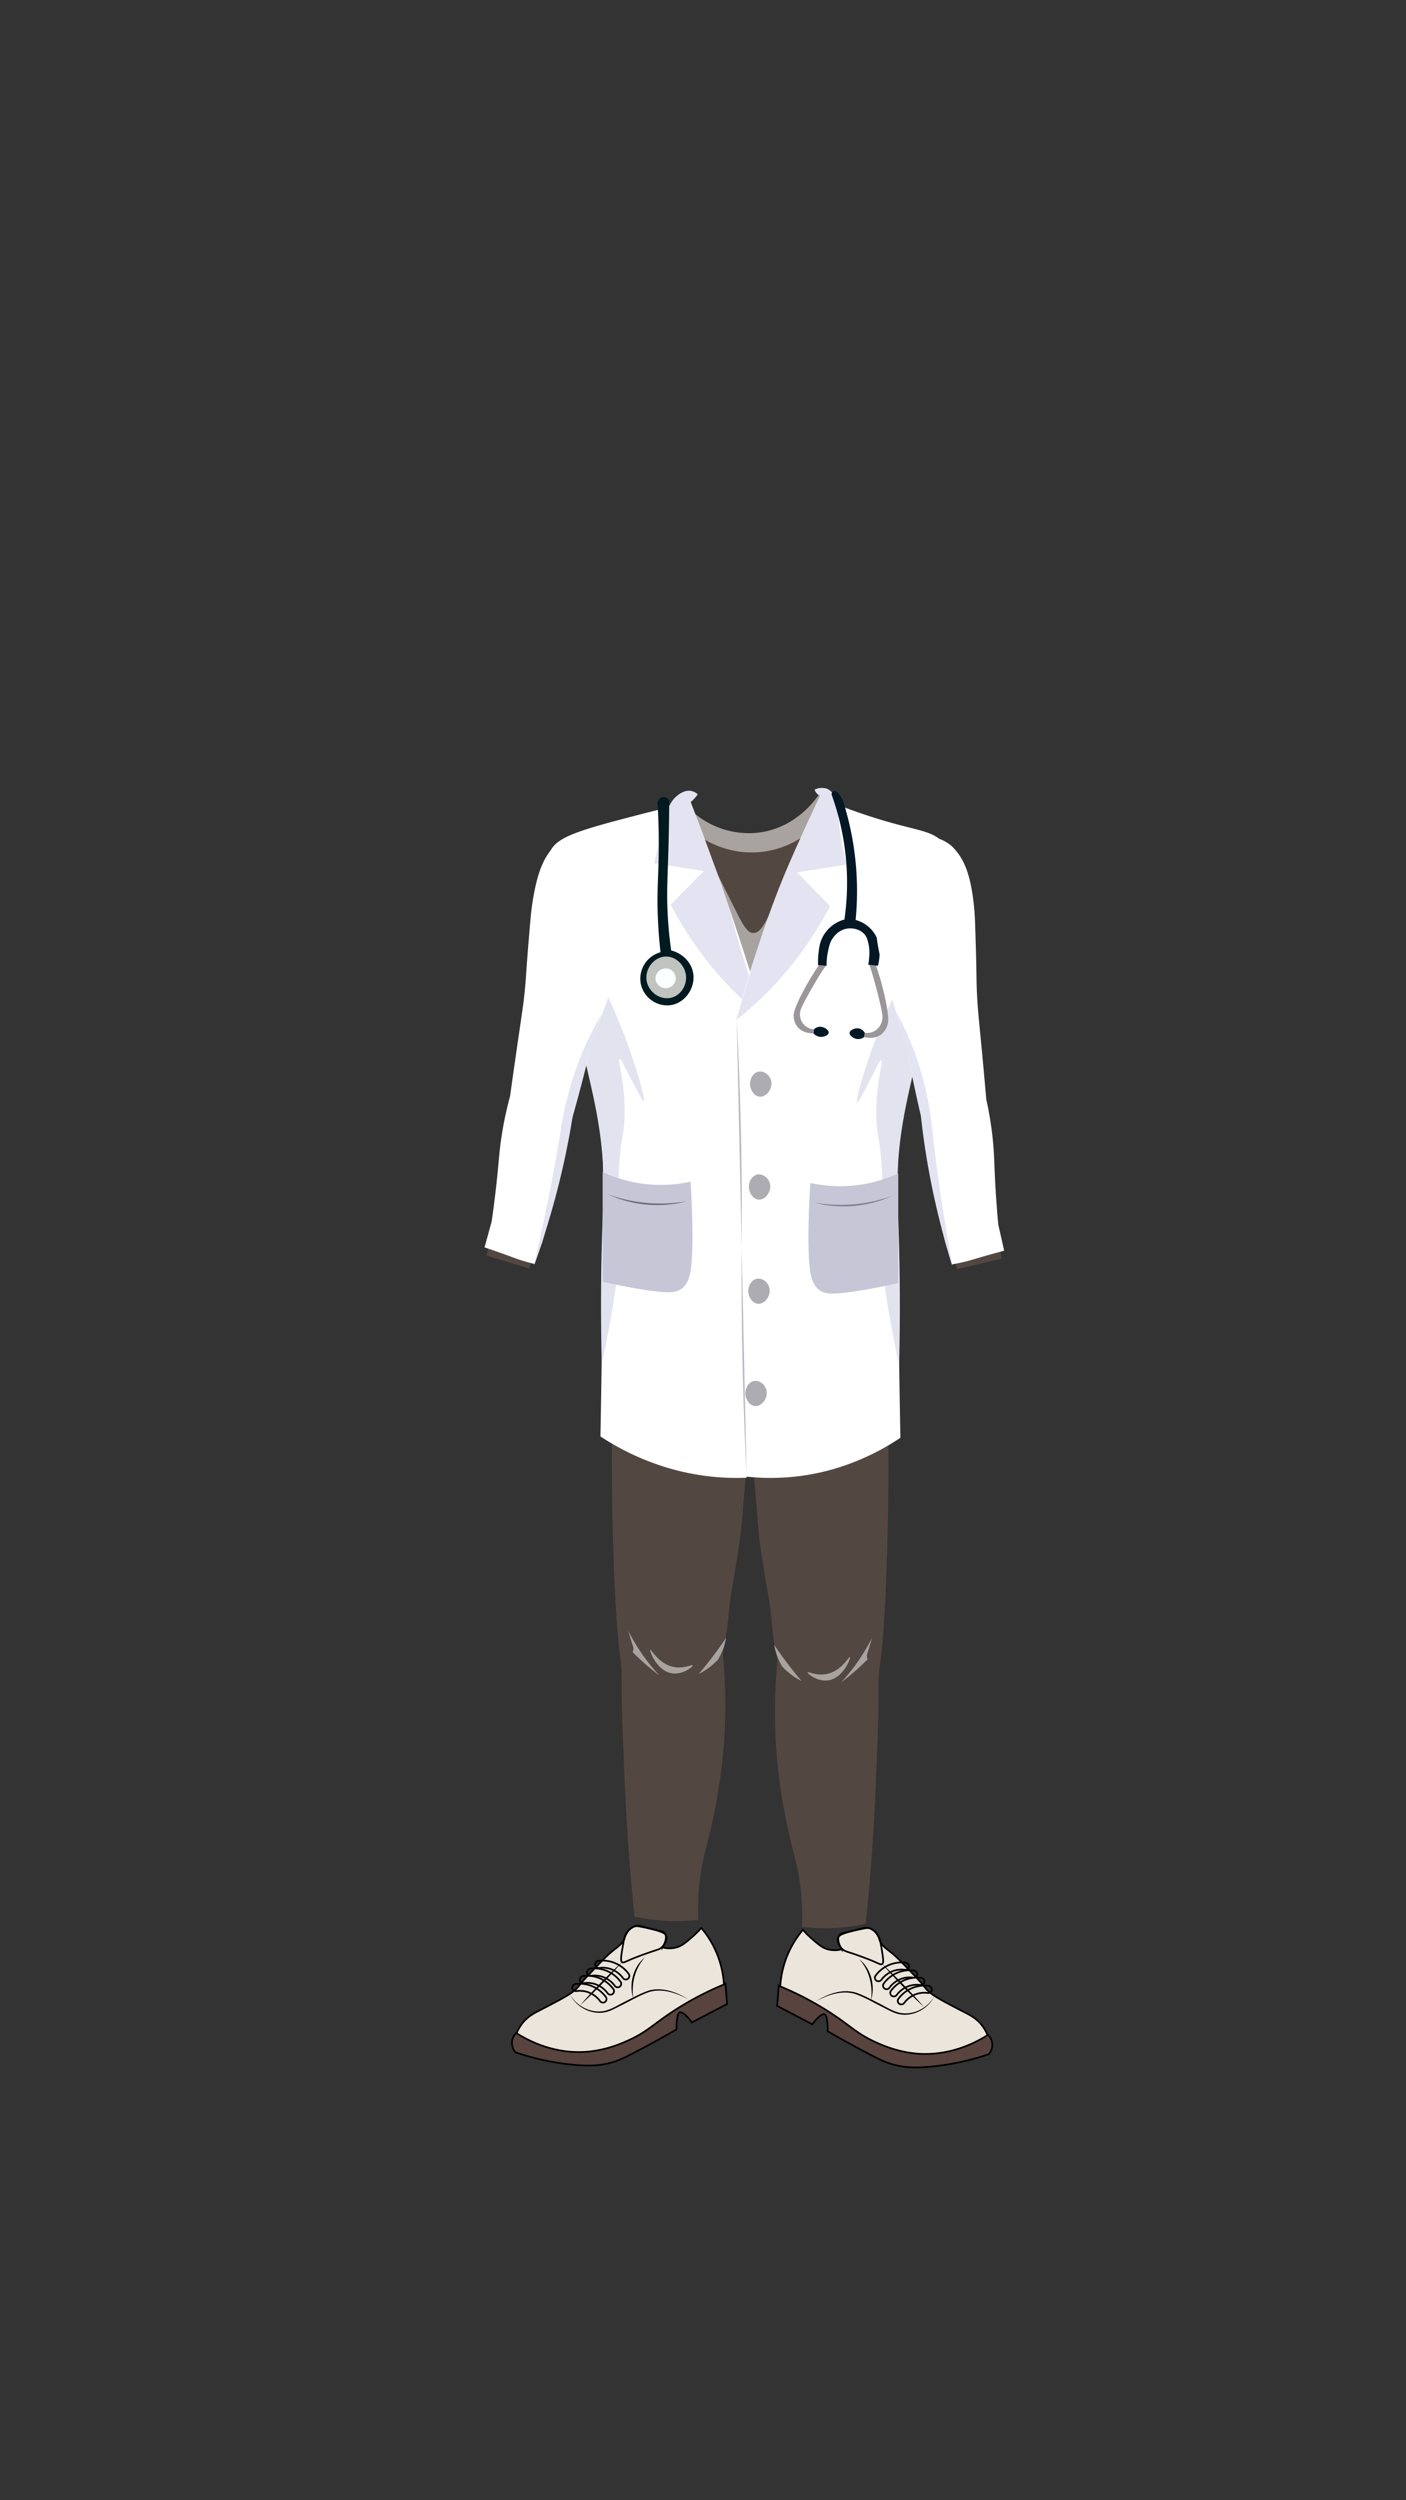 <svg xmlns="http://www.w3.org/2000/svg" viewBox="0 0 1080 1920"><rect x="0" y="0" width="1080" height="1920" fill="#333333" stroke="none"/><g style="isolation:isolate"><g id="costumes"><g id="_6" data-name="6"><path d="M477.85,996.93a895.89,895.89,0,0,0-7.72,102.85c-.79,46.87,1.42,140,6.23,171.94,2,13,.76,24.54,1.51,45,1.6,44,2.52,68.79,4.73,99.91.93,13,2.43,32.06,4.8,55.2a146.75,146.75,0,0,0,49,2.4,187.19,187.19,0,0,1,.43-23.18c1.37-17,4.64-28.34,7.25-38.74a449.43,449.43,0,0,0,12-73.44c.44-6,1.39-21.09.89-40.65-.29-11.27-1-21.06-1.73-29,.28-1.27.69-3.19,1.14-5.53a222.38,222.38,0,0,0,3.45-25.36c1.1-13.53,4.05-26.27,7.29-47.59,4.37-28.71,2.32-27.29,9.36-95,.89-8.57,2.16-20.43,3.67-37.44,2.36-26.35,3-39.5,3-45.36-.27-28.28-15-52.86-35.42-60.86C521.27,941.83,488.24,960.27,477.85,996.93Z" fill="#534741"/><path d="M482.57,1252.32a152.89,152.89,0,0,0,9.75,16.54,143.25,143.25,0,0,0,14.14,17.7c-4.12-3.07-8.44-6.57-12.86-10.55-2.72-2.45-5.26-4.9-7.65-7.3a6.87,6.87,0,0,0,.56-1.87,6.53,6.53,0,0,0,.05-1.36Z" fill="#fff" opacity="0.5" style="mix-blend-mode:overlay"/><path d="M557.83,1257.71q-4.29,6.3-9.21,12.87-6,8-11.88,14.89a51.1,51.1,0,0,0,9.94-6.48,55.17,55.17,0,0,0,4.89-4.61,48.91,48.91,0,0,0,3.65-7.48A52.34,52.34,0,0,0,557.83,1257.71Z" fill="#fff" opacity="0.5" style="mix-blend-mode:overlay"/><path d="M499.53,1266.93c.64-.64,5.71,9.75,16.24,12.76,8.91,2.54,16.09-1.8,16.35-.84s-8.35,8.13-17.35,5.85C504.08,1282,498.8,1267.65,499.53,1266.93Z" fill="#fff" opacity="0.5" style="mix-blend-mode:overlay"/><path d="M674.58,1002.33a895.89,895.89,0,0,1,7.72,102.85c.79,46.87-1.42,140-6.23,171.94-2,13-.76,24.54-1.51,45.05-1.6,44-2.52,68.79-4.73,99.91-.93,13.05-2.43,32.06-4.8,55.2a146.75,146.75,0,0,1-49,2.4,187.19,187.19,0,0,0-.43-23.18c-1.37-17-4.64-28.34-7.25-38.74a449.43,449.43,0,0,1-12-73.44c-.44-6-1.39-21.09-.89-40.65.29-11.27,1-21.06,1.73-29-.28-1.27-.69-3.19-1.14-5.53a222.38,222.38,0,0,1-3.45-25.36c-1.1-13.53-4-26.27-7.29-47.59-4.37-28.71-2.32-27.29-9.36-95-.89-8.57-2.16-20.43-3.68-37.44-2.35-26.35-3-39.5-3-45.36.28-28.28,15-52.86,35.43-60.86C631.16,947.23,664.19,965.67,674.58,1002.33Z" fill="#534741"/><path d="M669.86,1257.72a152.89,152.89,0,0,1-9.75,16.54A143.25,143.25,0,0,1,646,1292c4.12-3.07,8.44-6.57,12.86-10.55,2.72-2.45,5.26-4.9,7.65-7.3a6.87,6.87,0,0,1-.56-1.87,7.41,7.41,0,0,1-.06-1.36Q667.87,1264.3,669.86,1257.72Z" fill="#fff" opacity="0.5" style="mix-blend-mode:overlay"/><path d="M594.6,1263.11q4.29,6.3,9.21,12.87c4,5.34,8,10.29,11.88,14.89a51.1,51.1,0,0,1-9.94-6.48,55.36,55.36,0,0,1-4.9-4.61,49.91,49.91,0,0,1-3.64-7.48A52.34,52.34,0,0,1,594.6,1263.11Z" fill="#fff" opacity="0.5" style="mix-blend-mode:overlay"/><path d="M652.9,1272.33c-.64-.64-5.72,9.75-16.24,12.76-8.91,2.54-16.09-1.8-16.35-.84s8.35,8.13,17.35,5.85C648.34,1287.4,653.63,1273.05,652.9,1272.33Z" fill="#fff" opacity="0.5" style="mix-blend-mode:overlay"/><path d="M525,617c1.89,2.2,22.95,25.87,56,22.56,31.42-3.14,47.31-28,49.08-30.84a93.93,93.93,0,0,1,12.25,34.61c4,28.56-7.67,51.21-22.15,81.54a283.23,283.23,0,0,1-36.24,57c-14.66-13-63-59.34-63.76-126.51A145,145,0,0,1,525,617Z" fill="#534741"/><path d="M521.52,611.45A65.18,65.18,0,0,0,581,639.56c32.92-3.1,49-30.63,50.4-33.12q4.13,6.19,8.24,12.39c-1.51,2.58-20.19,33.12-57.68,35.61s-59.91-25.18-61.78-27.55Q520.86,619.17,521.52,611.45Z" fill="#fff" opacity="0.5" style="mix-blend-mode:overlay"/><path d="M538,645.34c5.72,11.25,14.06,27.74,24.17,48,8.15,16.34,11.41,23,16.44,23.15,8,.22,12.63-16.31,25.17-41.94,7.92-16.2,29.65-57.8,35.9-55.71,6.53,2.19-3.69,52.12-17.78,94-13.7,40.67-22.59,67.07-36.58,67.79-20.08,1-42.32-51.31-47.32-94.3A178.93,178.93,0,0,1,538,645.34Z" fill="#fff" opacity="0.5" style="mix-blend-mode:overlay"/><path d="M530.36,615.56c-14.87,3.75-27.39,7-36.72,9.36-51,13.15-67.34,18-71.76,30.72-1.26,3.64-.62,8.08.72,16.8,5.88,38.33,8.82,57.49,9,58.39,13.08,56,27.16,112.07,30.94,151.76.8,8.4,1,14.79.67,67.2-.38,55.94-1.12,107.27-2,153.28A196.24,196.24,0,0,0,513,1127.23a185.83,185.83,0,0,0,60.52,7.55Q580.27,958.1,587,781.42q-13.25-44.67-29.59-92.12Q544.18,651.1,530.36,615.56Z" fill="#fff"/><path d="M530.51,615.92a28.17,28.17,0,0,0,2.16-1.95,26.18,26.18,0,0,0,3.27-4,10.43,10.43,0,0,0-4.68-2.52c-5.06-1.15-9.42,2.28-11,3.51-5.63,4.43-7.42,10.94-8.39,14.66-3,11.62-6.19,23.85-9.42,37.25l38.11,6-25.33,25.92a283,283,0,0,0,20.62,33.47,265,265,0,0,0,51.34,53.86c-10.2-26.48-16.83-47.89-21.07-62.92-3.73-13.2-6.91-26.08-13.94-45.37-2.58-7.09-4.22-11-9.84-25.92C537.27,634.46,533.2,623.35,530.51,615.92Z" fill="#e3e3f1"/><path d="M430,664.47a318.45,318.45,0,0,0,14.35,52c10.52,28.47,17.79,35.34,31.38,68.8,12.91,31.78,20.23,59.74,18.83,60.4-.86.41-5.83-9.24-12-21.14-4.32-8.41-5.74-11.71-6.57-11.41-2,.72,5.16,20.59,3.59,48-.56,9.63-1.64,10.48-3,22.48a243.43,243.43,0,0,0-.3,49.67c1.3,17.9-.37,50.39-14.05,114.43-1.13-47-.35-84,.6-109.4.67-17.93,1.42-30.12,0-49-2-26.34-6.79-46.77-13.15-73.83-7.36-31.3-10.62-37.38-14.65-62.08-2.17-13.31-3.35-24.53-4.78-38.26-1.48-14.17-1.9-21.21-1.8-29.19A189.78,189.78,0,0,1,430,664.47Z" fill="#e3e3f0"/><path d="M462.87,900A107.88,107.88,0,0,0,488,908.1a106.23,106.23,0,0,0,42.45-.67c.19,3,3.5,54.6-.6,71.48-.53,2.17-1.65,6.55-5.08,9.73-4.22,3.9-9.63,3.83-12.85,3.69-17.23-.78-45.49-7.24-49-8.06V900Z" fill="#c6c6d7"/><g opacity="0.43"><path d="M467.05,917.16a117.8,117.8,0,0,0,52.76,6.37c2.55-.23,5.08-.61,7.62-1-2.48.68-5,1.19-7.53,1.65a90.35,90.35,0,0,1-52.85-7Z"/></g><path d="M629.72,612.5c5,2.12,13.19,5.47,23.4,9.18,46.33,16.85,60.24,14.14,70.56,24.48,11.72,11.73,7.16,36.54-2.43,85.68-9.31,47.68-27,110.51-30.94,151.76-.8,8.4-1,14.79-.67,67.2.38,55.94,1.12,107.26,2,153.28a183.79,183.79,0,0,1-51.79,24.16,174.22,174.22,0,0,1-67.91,5.53L565.9,782.43a876.28,876.28,0,0,1,29.59-92.12C606.44,661.74,618.1,635.78,629.72,612.5Z" fill="#fff"/><path d="M629.9,611.06a7.36,7.36,0,0,1-4.14-4.68,12,12,0,0,1,3.55-1.19,13.77,13.77,0,0,1,5.27.29c3.71,1,7.34,5.63,8.46,11.88.28,4.66.71,9.5,1.32,14.52a245.46,245.46,0,0,0,6,32l-38.11,6,25.33,25.93A283.79,283.79,0,0,1,617,729.32a265,265,0,0,1-51.34,53.86c1.8-6.28,4.36-15.15,7.53-25.78,5.56-18.65,8.34-28,12.42-40.14,2.88-8.58,7.78-23.11,15.3-41.58,3.82-9.38,6.76-16,12.42-28.62C620.07,632,625.83,619.65,629.9,611.06Z" fill="#e3e3f1"/><path d="M722.89,665.48a318.45,318.45,0,0,1-14.35,52C698,746,690.75,752.82,677.16,786.28c-12.91,31.78-20.23,59.75-18.83,60.41.86.41,5.83-9.25,12-21.14,4.32-8.41,5.74-11.71,6.57-11.41,2,.71-5.16,20.59-3.59,48,.56,9.63,1.64,10.49,3,22.49a243.33,243.33,0,0,1,.3,49.66c-1.3,17.91.37,50.4,14.05,114.44,1.13-47,.35-84-.6-109.4-.67-17.94-1.42-30.12,0-49,2-26.33,6.79-46.76,13.15-73.82,7.36-31.3,10.62-37.39,14.65-62.09,2.17-13.3,3.35-24.53,4.78-38.25,1.48-14.17,1.9-21.21,1.8-29.2A189.76,189.76,0,0,0,722.89,665.48Z" fill="#e3e3f0"/><path d="M690,901.05a108.36,108.36,0,0,1-25.1,8.06,106,106,0,0,1-42.45-.68c-.19,3-3.5,54.61.6,71.48.53,2.18,1.65,6.56,5.08,9.73,4.22,3.91,9.63,3.84,12.85,3.7,17.23-.79,45.49-7.24,49-8.06V901.05Z" fill="#c6c6d7"/><g opacity="0.33"><path d="M685.83,918.17a90.26,90.26,0,0,1-52.85,7c-2.53-.46-5.05-1-7.53-1.64,2.54.38,5.07.76,7.62,1a118.08,118.08,0,0,0,52.76-6.37Z"/></g><g opacity="0.64"><path d="M592.44,830.41c1.12,6-4,12.37-9.12,11.75-4-.48-7.21-5.11-7.17-9.9,0-3.77,2.07-7.81,5.53-9.06C586.22,821.55,591.48,825.32,592.44,830.41Z" fill="#7e7d88"/><path d="M591.54,909.44c1.12,6-4,12.37-9.11,11.75-4-.49-7.22-5.11-7.18-9.9,0-3.77,2.07-7.81,5.53-9.06C585.32,900.58,590.59,904.35,591.54,909.44Z" fill="#7e7d88"/><path d="M591.09,989.48c1.12,6-4,12.36-9.11,11.74-4-.48-7.22-5.1-7.18-9.9,0-3.76,2.08-7.8,5.53-9.06C584.87,980.61,590.14,984.39,591.09,989.48Z" fill="#7e7d88"/><path d="M588.85,1068c1.12,6-4,12.37-9.11,11.75-4-.49-7.22-5.11-7.18-9.9,0-3.77,2.07-7.81,5.53-9.06C582.63,1059.14,587.9,1062.91,588.85,1068Z" fill="#7e7d88"/></g><path d="M514.07,614.7a5.07,5.07,0,0,0-5.18-2.59,5.23,5.23,0,0,0-3.7,6.36c.31,5.38.74,14.58.83,26.06.18,24.71-1.44,35-.83,56.27.2,6.75.69,17.32,2.19,30.44a21.09,21.09,0,0,0-15.18,24.21A20.82,20.82,0,0,0,514.06,772c12-1.05,20.16-13.27,18.46-24.41-1.27-8.34-7.95-15.38-16.94-17.72-1.09-7.63-2.21-17.51-2.77-29.09-.85-17.62.15-27.9.82-56.27C513.83,636.44,514,626.36,514.07,614.7Z" fill="#001a20"/><path d="M515.67,766.17c-8.43,2.12-17.28-4.17-18.91-12.62-1.76-9.16,5.37-18.75,14.51-19,8.21-.25,15.19,7.1,15.71,15.23C527.43,756.83,523,764.34,515.67,766.17Z" fill="#c0c3be"/><path d="M513.47,758.6c-4.61,1.34-9.87-2.38-10-7.12a7.92,7.92,0,0,1,7.68-7.8,7.6,7.6,0,0,1,2.33,14.92Z" fill="#faffff"/><path d="M629,741.25c-.86,1.26-2,3-3.42,5.16-3.43,5.36-6.13,10.14-8.35,14.31-7.87,14.86-7.74,18.52-7.55,20.25a13.9,13.9,0,0,0,2.65,7.3c4.75,6.14,13.76,5.35,14.83,5.24l.63-3.09a12.33,12.33,0,0,1-7.43-1.42,11.65,11.65,0,0,1-4.1-3.8,11.48,11.48,0,0,1-1.76-5.29c-.31-3.28.83-5.81,3.81-11.45,1.15-2.17,3.51-6.56,7.79-13.88,1.53-2.61,3.15-5.33,5.38-8.72,1.12-1.69,2.08-3.09,2.78-4.09Z" fill="#9a969a"/><path d="M625.32,790.37,625,793.7a8,8,0,0,0,4.46,2.44c3.11.49,6.85-1.08,7.09-3,.25-2.09-3.62-5-7.23-4.63A7.11,7.11,0,0,0,625.32,790.37Z" fill="#011726"/><path d="M672.88,741.31c.52,1.52,1.23,3.63,2,6.18,2,6.39,3.42,12,4.52,16.87,3.94,17.31,2.89,21.06,2.28,22.8a15.21,15.21,0,0,1-4.39,6.87c-6.13,5.16-14.67,2.1-15.68,1.72l.15-3.35a11.52,11.52,0,0,0,12.48-2.52,12.58,12.58,0,0,0,3-5c1.12-3.31.65-6.21-.84-12.77-.58-2.53-1.77-7.66-4.09-16.28-.83-3.08-1.72-6.29-3-10.35-.66-2-1.25-3.71-1.68-4.92Z" fill="#9a969a"/><path d="M664.2,793l-.56,3.51a7.64,7.64,0,0,1-4.93,1.41c-3.14-.27-6.37-2.82-6.12-4.86.28-2.22,4.74-4.22,8.16-3A7.06,7.06,0,0,1,664.2,793Z" fill="#011726"/><path d="M638.83,610.35a198.49,198.49,0,0,1,9.81,95.78,26.68,26.68,0,0,0-10.77,5.78,27.06,27.06,0,0,0-7.58,11.49,33.9,33.9,0,0,0-1.27,6.27,66.68,66.68,0,0,0-.65,11.5l6.52.55a51.14,51.14,0,0,1,1.1-11c.9-4.26,1.49-7,3.51-10,.94-1.38,4.36-6.38,10.81-7.55,4.8-.87,10.63.5,13.9,4.5,1.74,2.11,2.26,4.36,2.92,7.2a33.1,33.1,0,0,1,.53,10.21,47.62,47.62,0,0,1-.71,5.74l7.42.83a38,38,0,0,0,1.27-9.65A27.93,27.93,0,0,0,674.26,722a24.77,24.77,0,0,0-6.5-9.76,25.1,25.1,0,0,0-10.53-5.77,228.39,228.39,0,0,0-9.73-91.63c-.24-.56-3.26-7.19-6.2-7.35a2.43,2.43,0,0,0-1.74.46A2.9,2.9,0,0,0,638.83,610.35Z" fill="#031724"/><path d="M396.73,1560.91c19.64,8.24,35.17,10.38,44.21,11a71,71,0,0,0,17.9-.71c4.19-.75,10.88-2.37,22.7-8.4,11.07-5.66,11.31-7.36,23.87-14.77,10.65-6.28,19.4-10.32,31.73-16,8.05-3.72,15-6.66,20.1-8.79l1.26,15.7-27,14.14c-.73-1-6.72-8.93-9.5-7.66-1.19.55-1.51,2.67-2,5.89a30.49,30.49,0,0,0-.24,7.07c-13.11,7.57-24.35,13.6-33,18.1-7.64,4-12.39,6.28-19.16,7.93-7.42,1.81-14.32,2.11-23.4,1.49a195.83,195.83,0,0,1-48.22-9.85,10.75,10.75,0,0,1,.79-15.12Z" fill="#59433f" stroke="#000" stroke-miterlimit="10" stroke-width="1.31"/><path d="M396.88,1561.38a31,31,0,0,1,4.56-7.85c4.07-5.08,8.69-7.42,12.56-9.42,15.46-8,23.19-12,27.65-15.87,4.05-3.53,1.83-2.63,11.3-12.56,8.82-9.25,13.22-13.87,16.81-16.81,5.32-4.36,8.57-6.16,10.05-10.52a14.24,14.24,0,0,1,3-5.81,12.23,12.23,0,0,1,5-3.3c3.43-1.13,5.16.28,13.67,2.36,6.71,1.63,8.16,1.37,9.26,3,2.34,3.42-1,9.34-1.88,10.84a20.76,20.76,0,0,0,10.83,0c3.94-1.12,6.5-3.26,11.16-7.23a79.73,79.73,0,0,0,7.85-7.69,73.93,73.93,0,0,1,17.37,43.4,236.06,236.06,0,0,0-38.81,20.44c-15.88,10.39-20.12,15.9-34.4,22.38-5.74,2.61-18.22,8.14-34.39,9C424.64,1576.87,406,1567.14,396.88,1561.38Z" fill="#ece5dc" stroke="#000" stroke-miterlimit="10" stroke-width="1.31"/><path d="M437.56,1531.23c5.14,9.25,16,14.93,26.38,13.1,5.94-1.21,11.71-5.17,17.16-7.79,5.73-2.8,11.29-6,17.43-8,10.56-2.85,21.53,1.36,30.44,6.9-9.1-4.89-19.83-8.75-30.14-5.81-7.83,2.67-15.32,7.33-22.8,10.94-3.81,1.91-7.6,4.1-11.89,4.84-10.71,1.77-22-4.5-26.58-14.21Z"/><path d="M486.41,1534.68c-3.47-11-.15-24.42,9.07-31.69-7.74,8.55-10.62,20.35-9.07,31.69Z"/><path d="M477.81,1506.76c1.2.85,2.48-.37,8.83-2.94,3.76-1.52,10.34-3.94,15.91-5.77,3.1-1,4.48-1.4,6-2.83,2.28-2.14,4.32-6.11,2.95-9-.84-1.74-3-2.45-7.19-3.89a66.11,66.11,0,0,0-7.77-1.88c-7.22-1.52-7.94-1.46-8.72-1.26-4.08,1-6.31,4.87-6.95,6-1,1.72-1.36,3.17-2,6.71C477.2,1501.14,476.4,1505.77,477.81,1506.76Z" fill="none" stroke="#000" stroke-miterlimit="10" stroke-width="1.31"/><path d="M445.65,1539.87a398.83,398.83,0,0,1,32.16-33.11,400.44,400.44,0,0,1-32.16,33.11Z"/><path d="M442.71,1529a19,19,0,0,1,8.18.59,19.63,19.63,0,0,1,9.84,6.83,2.74,2.74,0,0,0,4.83-2.59,24.87,24.87,0,0,0-22.85-10.37,3.09,3.09,0,0,0-3.13,3.36A3,3,0,0,0,442.71,1529Z" fill="none" stroke="#000" stroke-miterlimit="10" stroke-width="1.31"/><path d="M448.48,1522.9a19.27,19.27,0,0,1,8.18.59,19.69,19.69,0,0,1,9.84,6.83,2.74,2.74,0,0,0,4.83-2.59,24.87,24.87,0,0,0-22.85-10.36,3.07,3.07,0,0,0-3.12,3.35A3,3,0,0,0,448.48,1522.9Z" fill="none" stroke="#000" stroke-miterlimit="10" stroke-width="1.31"/><path d="M454,1517.25a19,19,0,0,1,8.19.59,19.63,19.63,0,0,1,9.84,6.83,2.74,2.74,0,0,0,4.83-2.59A24.87,24.87,0,0,0,454,1511.71a3.09,3.09,0,0,0-3.12,3.36A3,3,0,0,0,454,1517.25Z" fill="none" stroke="#000" stroke-miterlimit="10" stroke-width="1.31"/><path d="M460.26,1511.24a19.27,19.27,0,0,1,8.18.59,19.63,19.63,0,0,1,9.84,6.83,2.74,2.74,0,0,0,4.83-2.59,24.84,24.84,0,0,0-22.85-10.37,3.08,3.08,0,0,0-3.12,3.36A3,3,0,0,0,460.26,1511.24Z" fill="none" stroke="#000" stroke-miterlimit="10" stroke-width="1.31"/><path d="M758.74,1562.35c-19.65,8.24-35.18,10.38-44.21,11a71.16,71.16,0,0,1-17.91-.71c-4.18-.75-10.88-2.37-22.69-8.4-11.08-5.66-11.32-7.36-23.88-14.77-10.64-6.28-19.39-10.32-31.72-16-8.05-3.72-15-6.66-20.11-8.79q-.63,7.85-1.25,15.7l27,14.14c.73-1,6.72-8.93,9.5-7.66,1.2.55,1.52,2.67,2,5.89a31,31,0,0,1,.23,7.07c13.12,7.57,24.35,13.6,33,18.1,7.64,4,12.39,6.28,19.17,7.93,7.42,1.81,14.31,2.11,23.4,1.49a195.92,195.92,0,0,0,48.22-9.85,10.77,10.77,0,0,0-.79-15.12Z" fill="#59433f" stroke="#000" stroke-miterlimit="10" stroke-width="1.31"/><path d="M758.58,1562.82A30.63,30.63,0,0,0,754,1555c-4.07-5.08-8.69-7.42-12.57-9.42-15.45-8-23.18-12-27.64-15.87-4.05-3.53-1.83-2.63-11.31-12.56-8.81-9.25-13.22-13.87-16.8-16.81-5.33-4.36-8.57-6.16-10.06-10.52a14.19,14.19,0,0,0-3-5.81,12.21,12.21,0,0,0-5-3.3c-3.43-1.13-5.16.28-13.66,2.36-6.71,1.63-8.17,1.37-9.27,3-2.34,3.42,1,9.34,1.89,10.84a20.81,20.81,0,0,1-10.84,0c-3.94-1.12-6.49-3.26-11.15-7.23a79.73,79.73,0,0,1-7.85-7.69,73.85,73.85,0,0,0-17.38,43.4,236.24,236.24,0,0,1,38.82,20.44c15.87,10.39,20.11,15.9,34.39,22.38,5.74,2.61,18.23,8.14,34.4,9C730.82,1578.31,749.45,1568.58,758.58,1562.82Z" fill="#ece5dc" stroke="#000" stroke-miterlimit="10" stroke-width="1.31"/><path d="M717.9,1532.67c-4.59,9.71-15.86,16-26.58,14.21-4.28-.74-8.07-2.93-11.89-4.84-7.47-3.62-15-8.27-22.8-10.94-10.3-2.94-21,.92-30.14,5.81,8.92-5.54,19.89-9.75,30.45-6.9,6.14,1.94,11.7,5.17,17.43,8,5.45,2.63,11.2,6.58,17.15,7.79,10.4,1.83,21.24-3.85,26.38-13.1Z"/><path d="M669.06,1536.12c1.55-11.34-1.34-23.14-9.07-31.69,9.21,7.27,12.53,20.67,9.07,31.69Z"/><path d="M677.66,1508.2c-1.2.85-2.48-.37-8.84-2.94-3.75-1.52-10.33-3.94-15.9-5.77-3.1-1-4.48-1.4-6-2.83-2.28-2.14-4.31-6.11-2.94-9,.84-1.74,2.95-2.45,7.18-3.89a66.68,66.68,0,0,1,7.78-1.88c7.21-1.52,7.94-1.46,8.71-1.26,4.09,1,6.32,4.87,7,6,1,1.72,1.37,3.17,2,6.71C678.27,1502.58,679.07,1507.21,677.66,1508.2Z" fill="none" stroke="#000" stroke-miterlimit="10" stroke-width="1.31"/><path d="M709.82,1541.31a397.24,397.24,0,0,1-32.16-33.11,398.83,398.83,0,0,1,32.16,33.11Z"/><path d="M712.76,1530.47a19,19,0,0,0-8.19.59,19.64,19.64,0,0,0-9.83,6.83,2.86,2.86,0,0,1-4,.88,2.83,2.83,0,0,1-.88-3.47,24.84,24.84,0,0,1,22.85-10.37,3.09,3.09,0,0,1,3.12,3.36A3,3,0,0,1,712.76,1530.47Z" fill="none" stroke="#000" stroke-miterlimit="10" stroke-width="1.31"/><path d="M707,1524.34a19.31,19.31,0,0,0-8.19.59,19.65,19.65,0,0,0-9.83,6.83,2.86,2.86,0,0,1-4,.89,2.83,2.83,0,0,1-.88-3.48A24.87,24.87,0,0,1,707,1518.81a3.08,3.08,0,0,1,3.12,3.35A3,3,0,0,1,707,1524.34Z" fill="none" stroke="#000" stroke-miterlimit="10" stroke-width="1.31"/><path d="M701.45,1518.69a19,19,0,0,0-8.18.59,19.63,19.63,0,0,0-9.84,6.83,2.74,2.74,0,0,1-4.83-2.59,24.84,24.84,0,0,1,22.85-10.37,3.09,3.09,0,0,1,3.12,3.36A3,3,0,0,1,701.45,1518.69Z" fill="none" stroke="#000" stroke-miterlimit="10" stroke-width="1.31"/><path d="M695.21,1512.68a19.31,19.31,0,0,0-8.19.59,19.64,19.64,0,0,0-9.83,6.83,2.87,2.87,0,0,1-4,.89,2.84,2.84,0,0,1-.88-3.48,24.84,24.84,0,0,1,22.85-10.37,3.09,3.09,0,0,1,3.12,3.36A3,3,0,0,1,695.21,1512.68Z" fill="none" stroke="#000" stroke-miterlimit="10" stroke-width="1.31"/><path d="M565.9,782.43c.92,17.27,2.22,44.51,3.07,78,1.52,59.64.4,91,.75,142.45.21,30.58,1,75.88,3.81,131.88" fill="#9593a1" opacity="0.64"/><path d="M406.56,974.12c2-5.61,1.09-9.35.52-11-3-8.49-15.47-13.93-30.48-11.15q-1.47,6.11-2.92,12.19Z" fill="#534741"/><path d="M393.21,965.3c1.59.59,5,1.86,9.59,3.25,3.3,1,6,1.66,7.87,2.09l5.82-16.72c5.87-19.77,9.93-36,12.52-47,5.95-25.32,4.46-27,11-50,5.63-20,9.26-34.27,11.59-43.94.58-2.4,1.49-6.45,3.1-11.88,2.86-9.63,5.94-17,9.76-27.62,9.63-26.85,16-44.05,17.64-65.83,1.47-19.33,3.08-40.43-8.53-54.31-11.36-13.6-31.91-16.11-44.84-6.17a24.36,24.36,0,0,0-2.79,2.57c-8.29,8.46-13.54,20.34-17.21,45.19-.85,5.74-1.56,14.44-3,31.83-1.7,20.94-1.54,23.36-2.74,35.14-1,9.93-1.79,14.53-4.8,35.13-1.5,10.31-3.72,25.68-6.39,44.8a276,276,0,0,0-6.35,29.66c-2,12.68-2.15,19.65-4.11,37.62-1.35,12.36-2.72,22.37-3.65,28.79q-2.74,10-5.48,20C382.14,961.25,388.75,963.64,393.21,965.3Z" fill="#fff"/><path d="M441.34,824.14a265.54,265.54,0,0,0-11,46.21c-3.68,22.86-9.75,56.12-20.28,101.45a612.56,612.56,0,0,0,24.16-84q3.35-15.85,5.71-30.89c3.6-13,6.35-23.58,8.22-30.89,2.49-9.77,3.43-13.89,5.4-20.83,3.29-11.6,6.54-20.84,8.75-26.8A241.81,241.81,0,0,0,441.34,824.14Z" fill="#e3e3f1"/><path d="M735.15,974.66c-1.79-5.68-.61-9.33.07-10.91,3.56-8.25,16.61-13,31.86-9.38l2.31,12.25Z" fill="#534741"/><path d="M749.32,966.64c-1.66.5-5.18,1.58-10,2.7-3.43.79-6.29,1.32-8.19,1.64q-2.52-8.44-5-16.9c-4.93-19.92-8.2-36.25-10.25-47.3-4.71-25.43-3.09-27-8.49-50.17-4.68-20.1-7.62-34.48-9.47-44.2-.46-2.41-1.18-6.48-2.53-11.95-2.41-9.7-5.16-17.15-8.49-27.93-8.4-27.15-14-44.55-14.47-66.24-.45-19.24-.94-40.25,11.71-53.38,12.39-12.85,33.6-14.22,46.31-3.66a24.52,24.52,0,0,1,2.71,2.7c8,8.85,12.77,20.92,15.18,45.76.55,5.74.8,14.4,1.29,31.73.6,20.85.29,23.24.89,35,.5,9.9,1,14.51,3,35.1,1,10.3,2.41,25.66,4.09,44.77a264.4,264.4,0,0,1,4.88,29.76c1.34,12.68,1.13,19.6,2.15,37.52.71,12.34,1.57,22.34,2.17,28.76q2.26,10,4.52,20.1C760.89,963.24,754,965.24,749.32,966.64Z" fill="#fff"/><path d="M707.72,824a255.35,255.35,0,0,1,8.7,46.42c2.52,22.87,6.91,56.18,15.22,101.7a591.78,591.78,0,0,1-20.15-84.61q-2.57-15.9-4.16-30.94c-3-13.08-5.22-23.73-6.73-31.08-2-9.82-2.76-14-4.4-20.95-2.74-11.69-5.56-21-7.5-27.05A236.13,236.13,0,0,1,707.72,824Z" fill="#e3e3f1"/></g></g></g></svg>
